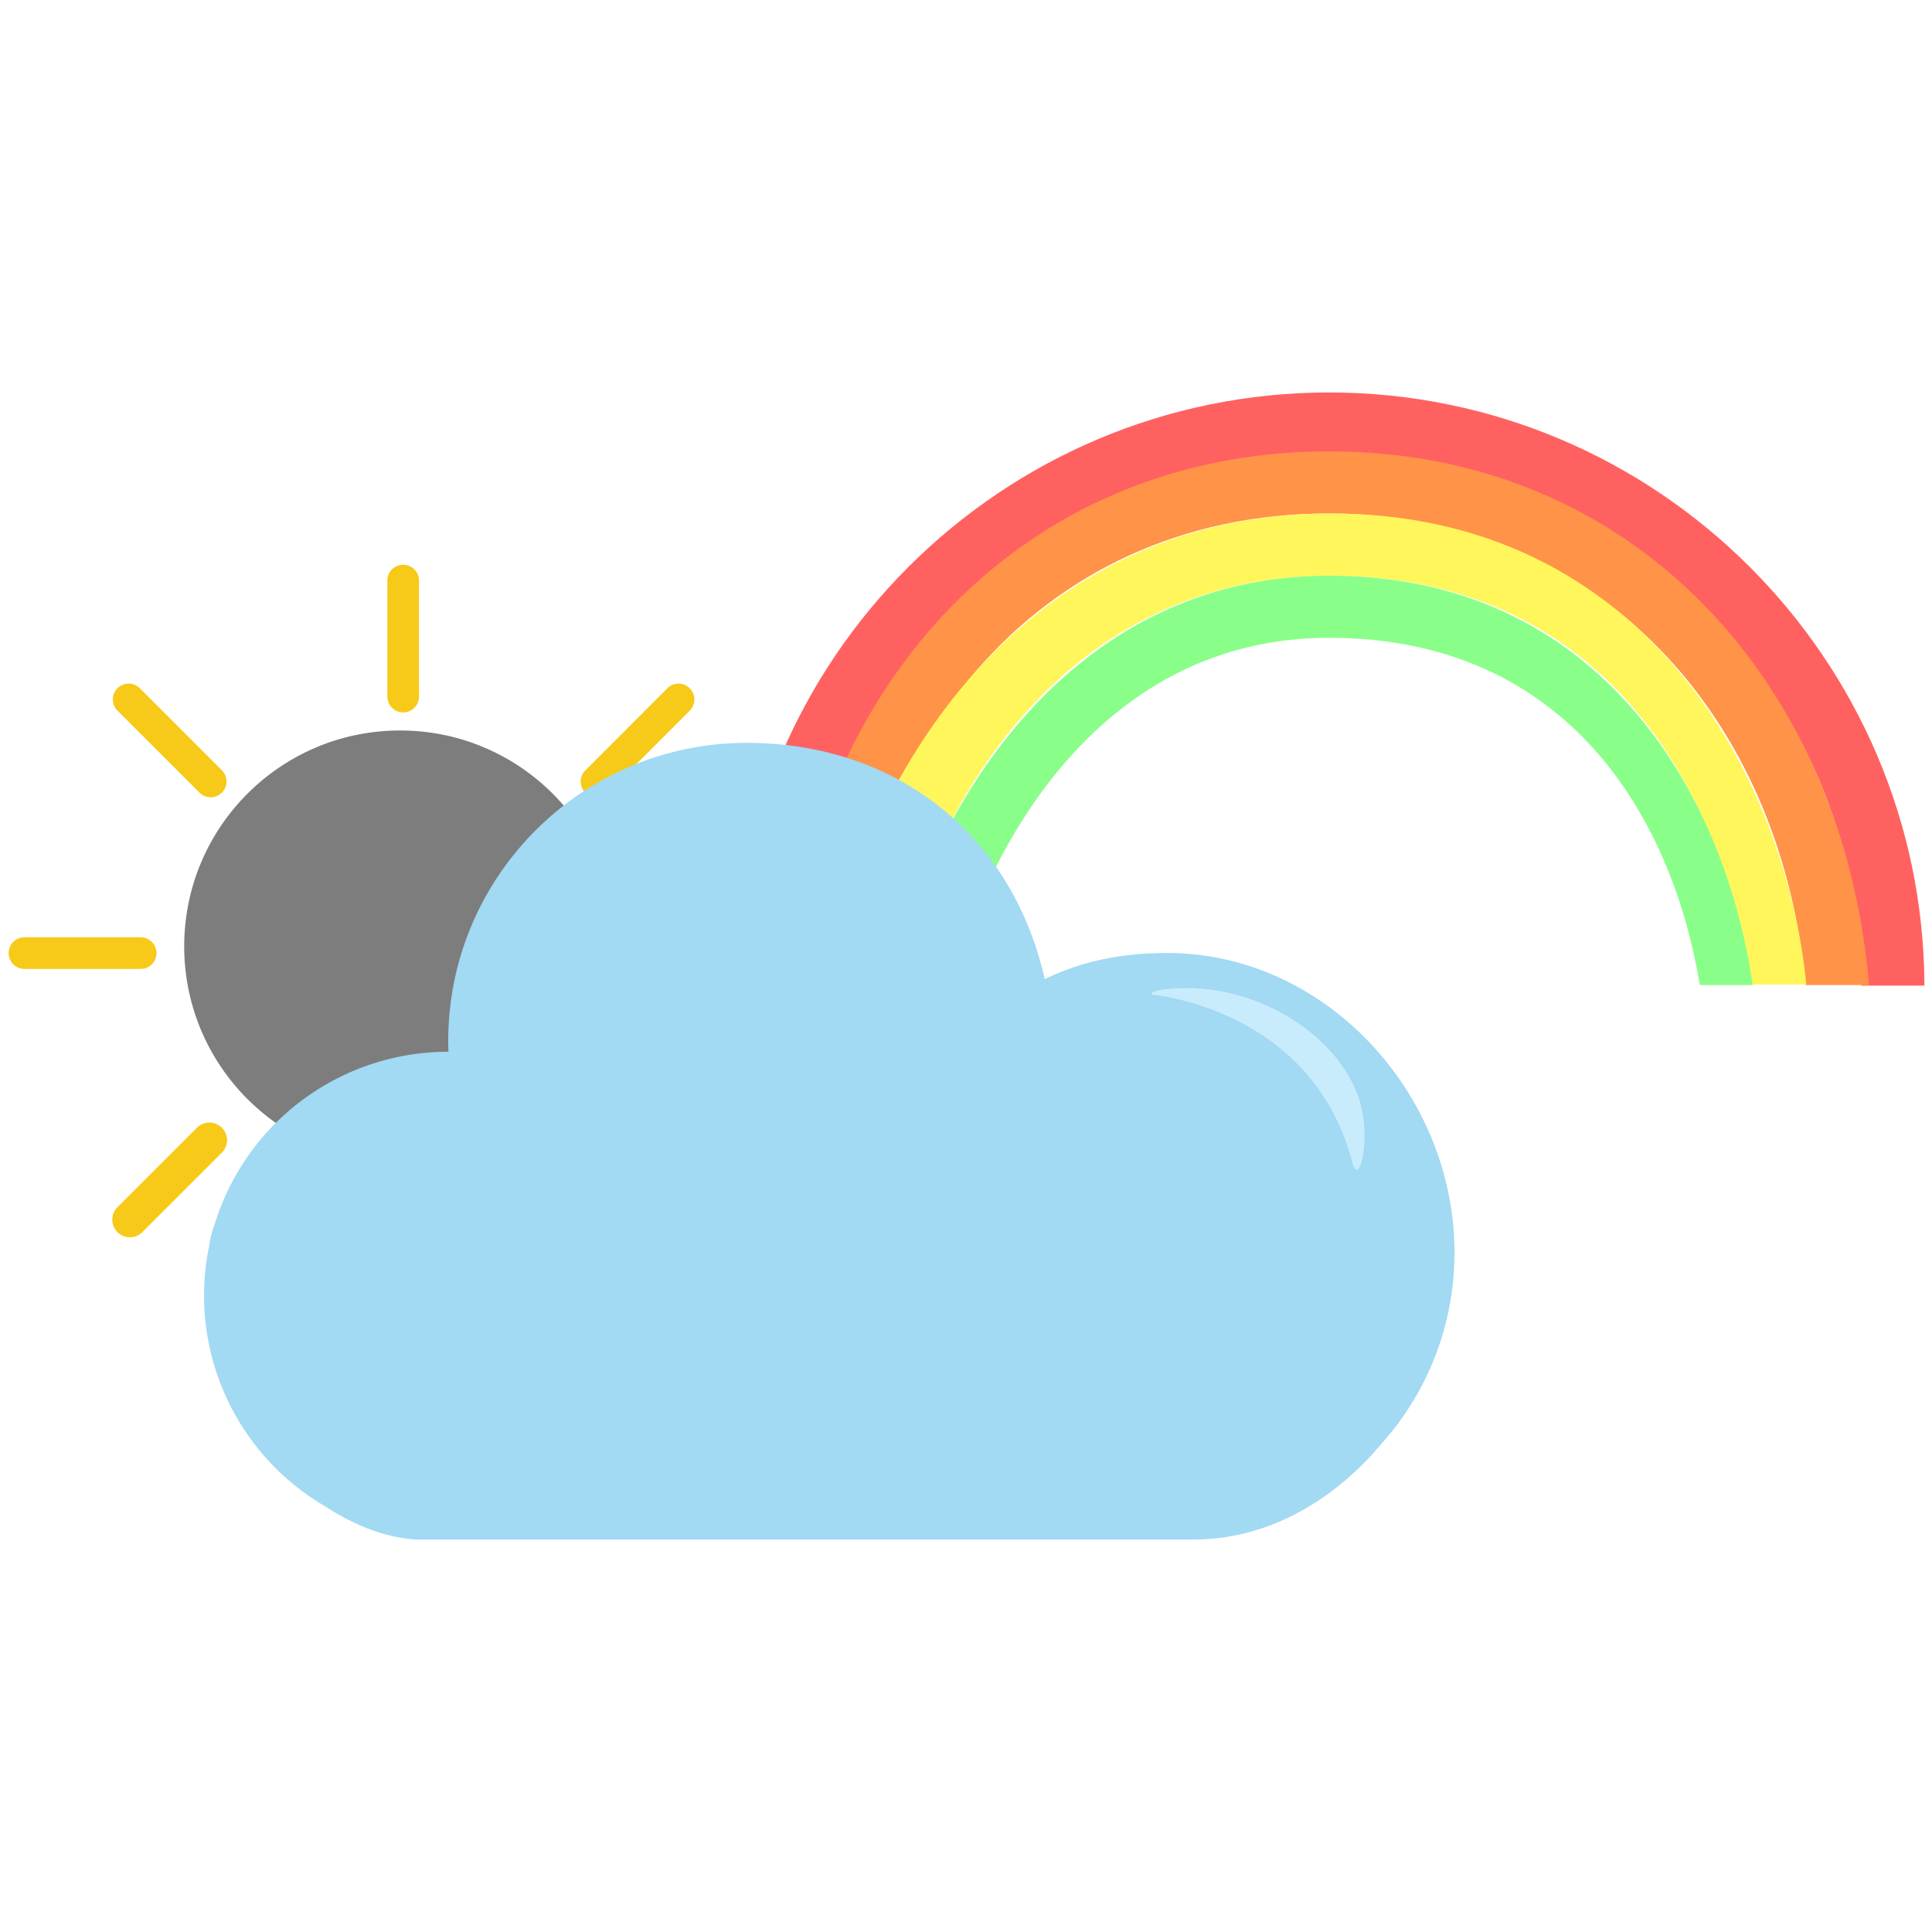 <?xml version="1.0" standalone="no"?><!DOCTYPE svg PUBLIC "-//W3C//DTD SVG 1.1//EN"
        "http://www.w3.org/Graphics/SVG/1.1/DTD/svg11.dtd">
<svg xmlns:xlink="http://www.w3.org/1999/xlink" t="1627713646212" class="icon" viewBox="0 0 1024 1024" version="1.1" xmlns="http://www.w3.org/2000/svg"
     p-id="5812" width="128" height="128">
    <defs>
        <style type="text/css">* { text-shadow: transparent 0px 0px 0px, rgba(0, 0, 0, 0.68) 0px 0px 0px !important; }
        </style>
    </defs>
    <path d="M213.694 299.326a8.389 8.389 0 0 1 8.389 8.389v61.494a8.389 8.389 0 1 1-16.778 0V307.715A8.388 8.388 0 0 1 213.694 299.326zM117.6 408.257a8.387 8.387 0 0 1-11.862 11.861l-43.482-43.479a8.387 8.387 0 0 1 11.862-11.861m43.476 232.933l0.005 0.006a9.34 9.34 0 0 1 0 13.211l-42.13 42.125a9.336 9.336 0 0 1-13.213 0l-0.005-0.006a9.34 9.34 0 0 1 0-13.211l42.13-42.125a9.336 9.336 0 0 1 13.213 0z m192.648-189.418a8.388 8.388 0 1 0 11.862 11.864l43.482-43.491a8.388 8.388 0 0 0-11.862-11.865M12.975 496.775H74.562a8.388 8.388 0 0 1 8.388 8.388 8.388 8.388 0 0 1-8.388 8.388H12.975A8.388 8.388 0 0 1 4.587 505.166a8.388 8.388 0 0 1 8.388-8.39z"
          fill="#F7CA19" p-id="5813"></path>
    <path d="M212.06 387.17c63.197 0 114.428 51.231 114.428 114.428s-51.231 114.428-114.428 114.428-114.428-51.233-114.428-114.428 51.231-114.428 114.428-114.428z m-1.044 17.123a95.427 95.427 0 1 1-95.426 95.426 95.427 95.427 0 0 1 95.426-95.426z"
          fill="#7D7D7D" p-id="5814"></path>
    <path d="M986.471 522.403c-0.468-155.274-126.934-281.451-282.313-281.451S422.316 367.129 421.845 522.403h-32.934C389.539 348.94 530.84 208.015 704.447 208.015s314.908 140.926 315.538 314.388H986.471z"
          fill="#FF6161" p-id="5815"></path>
    <path d="M956.974 522.114c-12.703-140.482-108.094-249.954-252.816-249.954-155.379 0-255.353 126.178-255.724 281.451h-32.941C416.002 380.148 530.84 239.222 704.447 239.222c162.967 0 272.882 124.184 286.157 282.891h-33.629z"
          fill="#FF9348" p-id="5816"></path>
    <path d="M926.663 521.825c-11.258-94.957-71.275-216.724-221.638-216.724-143.665 0-222.748 126.155-240.373 257.843l-34.617 0.705C445.457 418.445 537.586 272.164 705.314 272.164c167.406 0 241.316 140.829 252.082 249.661h-30.734z"
          fill="#FFF65C" p-id="5817"></path>
    <path d="M900.945 522.114c-14.529-88.028-69.489-184.071-196.55-184.071-115.879 0-185.06 101.36-209.579 217.209l-32.068 0.185C487.14 424.993 568.023 305.105 704.655 305.105c142.734 0 209.507 114.57 224.29 217.009h-28z"
          fill="#89FF89" p-id="5818"></path>
    <path d="M732.372 765.013c-23.7 28.491-58.624 50.972-99.835 50.972H220.549c-16.222-1.006-32.687-7.472-47.797-17.361a129.359 129.359 0 0 1-61.847-138.544 52.365 52.365 0 0 1 2.965-11.477 129.449 129.449 0 0 1 123.696-91.155h0.109c-0.065-1.861-0.109-3.722-0.109-5.594 0-87.327 70.874-158.119 158.301-158.119 78.97 0 140.553 48.372 157.853 125.245 20.077-9.74 41.113-13.867 64.935-13.867 84.087 0 152.253 74.8 152.253 158.795a151.392 151.392 0 0 1-38.536 101.105z"
          fill="#A2D9F3" p-id="5819"></path>
    <path d="M722.883 595.134c-2.855-38.085-49.412-73.647-98.859-71.312-16.153 0.836-13.506 3.373-13.506 3.373s85.133 6.877 106.36 89.374c2.306 9.195 7.53-1.156 6.005-21.435z"
          fill="#C9ECFD" p-id="5820"></path>
</svg>